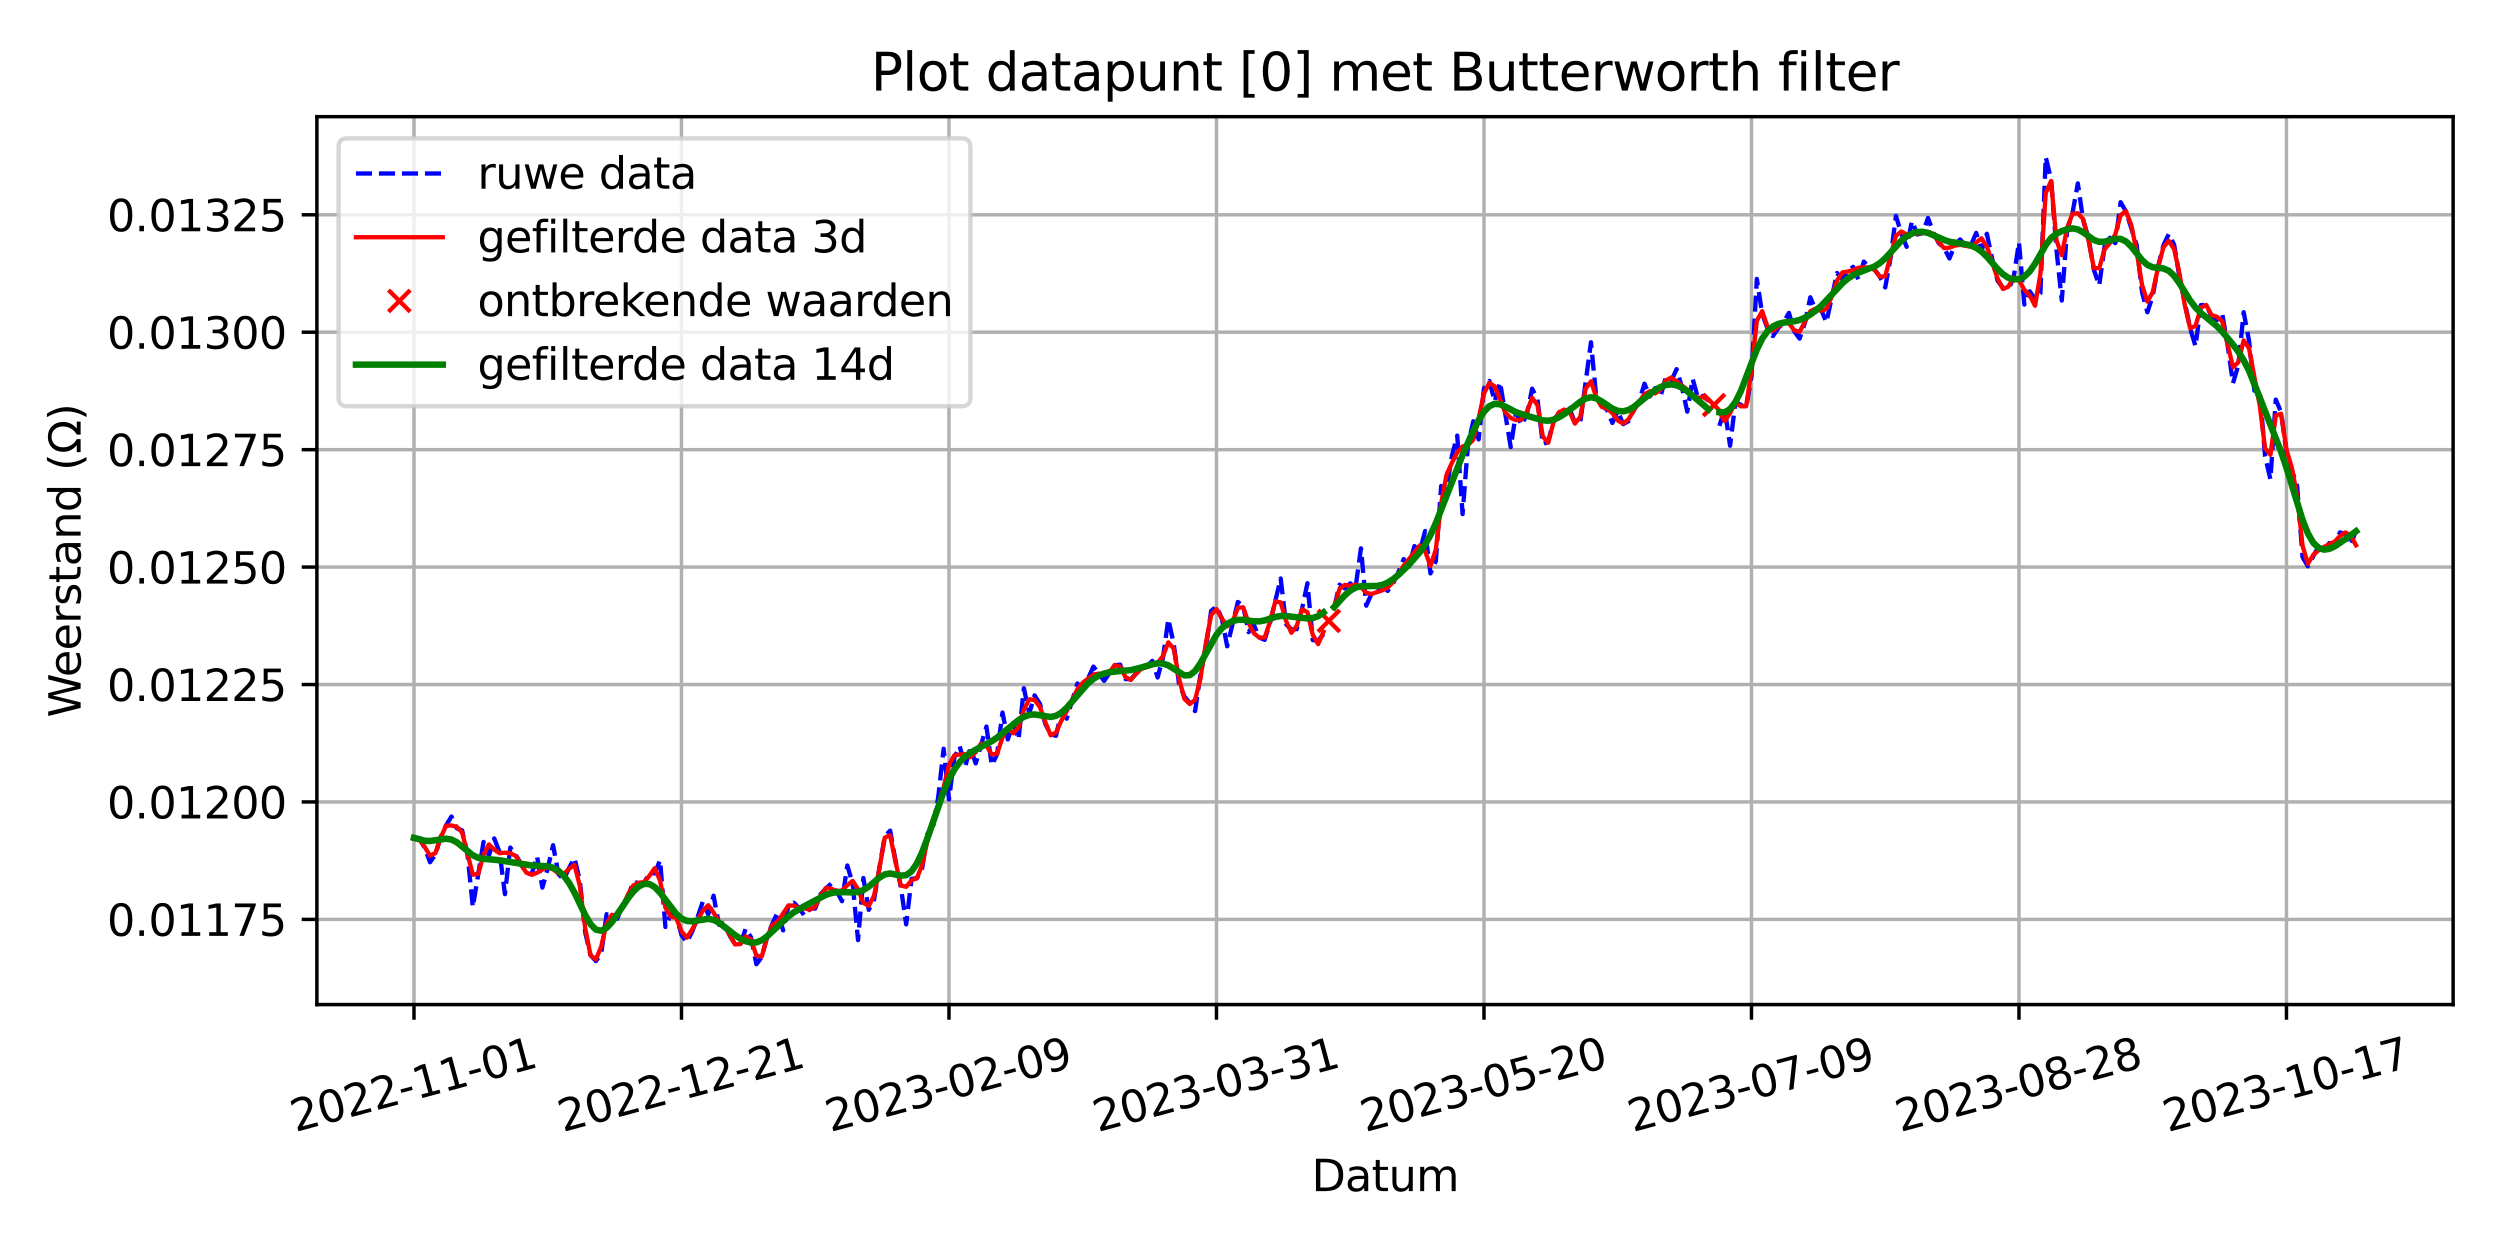<?xml version="1.0" encoding="utf-8" standalone="no"?>
<!DOCTYPE svg PUBLIC "-//W3C//DTD SVG 1.1//EN"
  "http://www.w3.org/Graphics/SVG/1.1/DTD/svg11.dtd">
<svg xmlns:xlink="http://www.w3.org/1999/xlink" width="576pt" height="288pt" viewBox="0 0 576 288" xmlns="http://www.w3.org/2000/svg" version="1.1">
 <defs>
  <style type="text/css">*{stroke-linejoin: round; stroke-linecap: butt}</style>
 </defs>
 <g id="figure_1">
  <g id="patch_1">
   <path d="M 0 288 
L 576 288 
L 576 0 
L 0 0 
z
" style="fill: #ffffff"/>
  </g>
  <g id="axes_1">
   <g id="patch_2">
    <path d="M 73.01 231.452 
L 565.2 231.452 
L 565.2 26.88 
L 73.01 26.88 
z
" style="fill: #ffffff"/>
   </g>
   <g id="matplotlib.axis_1">
    <g id="xtick_1">
     <g id="line2d_1">
      <path d="M 95.382 231.452 
L 95.382 26.88 
" clip-path="url(#p9b61337f31)" style="fill: none; stroke: #b0b0b0; stroke-width: 0.8; stroke-linecap: square"/>
     </g>
     <g id="line2d_2">
      <defs>
       <path id="ma89597be6a" d="M 0 0 
L 0 3.5 
" style="stroke: #000000; stroke-width: 0.8"/>
      </defs>
      <g>
       <use xlink:href="#ma89597be6a" x="95.382" y="231.452" style="stroke: #000000; stroke-width: 0.8"/>
      </g>
     </g>
     <g id="text_1">
      <!-- 2022-11-01 -->
      <g transform="translate(68.029 260.833) rotate(-15) scale(0.1 -0.1)">
       <defs>
        <path id="DejaVuSans-32" d="M 1228 531 
L 3431 531 
L 3431 0 
L 469 0 
L 469 531 
Q 828 903 1448 1529 
Q 2069 2156 2228 2338 
Q 2531 2678 2651 2914 
Q 2772 3150 2772 3378 
Q 2772 3750 2511 3984 
Q 2250 4219 1831 4219 
Q 1534 4219 1204 4116 
Q 875 4013 500 3803 
L 500 4441 
Q 881 4594 1212 4672 
Q 1544 4750 1819 4750 
Q 2544 4750 2975 4387 
Q 3406 4025 3406 3419 
Q 3406 3131 3298 2873 
Q 3191 2616 2906 2266 
Q 2828 2175 2409 1742 
Q 1991 1309 1228 531 
z
" transform="scale(0.016)"/>
        <path id="DejaVuSans-30" d="M 2034 4250 
Q 1547 4250 1301 3770 
Q 1056 3291 1056 2328 
Q 1056 1369 1301 889 
Q 1547 409 2034 409 
Q 2525 409 2770 889 
Q 3016 1369 3016 2328 
Q 3016 3291 2770 3770 
Q 2525 4250 2034 4250 
z
M 2034 4750 
Q 2819 4750 3233 4129 
Q 3647 3509 3647 2328 
Q 3647 1150 3233 529 
Q 2819 -91 2034 -91 
Q 1250 -91 836 529 
Q 422 1150 422 2328 
Q 422 3509 836 4129 
Q 1250 4750 2034 4750 
z
" transform="scale(0.016)"/>
        <path id="DejaVuSans-2d" d="M 313 2009 
L 1997 2009 
L 1997 1497 
L 313 1497 
L 313 2009 
z
" transform="scale(0.016)"/>
        <path id="DejaVuSans-31" d="M 794 531 
L 1825 531 
L 1825 4091 
L 703 3866 
L 703 4441 
L 1819 4666 
L 2450 4666 
L 2450 531 
L 3481 531 
L 3481 0 
L 794 0 
L 794 531 
z
" transform="scale(0.016)"/>
       </defs>
       <use xlink:href="#DejaVuSans-32"/>
       <use xlink:href="#DejaVuSans-30" transform="translate(63.623 0)"/>
       <use xlink:href="#DejaVuSans-32" transform="translate(127.246 0)"/>
       <use xlink:href="#DejaVuSans-32" transform="translate(190.869 0)"/>
       <use xlink:href="#DejaVuSans-2d" transform="translate(254.492 0)"/>
       <use xlink:href="#DejaVuSans-31" transform="translate(290.576 0)"/>
       <use xlink:href="#DejaVuSans-31" transform="translate(354.199 0)"/>
       <use xlink:href="#DejaVuSans-2d" transform="translate(417.822 0)"/>
       <use xlink:href="#DejaVuSans-30" transform="translate(453.906 0)"/>
       <use xlink:href="#DejaVuSans-31" transform="translate(517.529 0)"/>
      </g>
     </g>
    </g>
    <g id="xtick_2">
     <g id="line2d_3">
      <path d="M 157.014 231.452 
L 157.014 26.88 
" clip-path="url(#p9b61337f31)" style="fill: none; stroke: #b0b0b0; stroke-width: 0.8; stroke-linecap: square"/>
     </g>
     <g id="line2d_4">
      <g>
       <use xlink:href="#ma89597be6a" x="157.014" y="231.452" style="stroke: #000000; stroke-width: 0.8"/>
      </g>
     </g>
     <g id="text_2">
      <!-- 2022-12-21 -->
      <g transform="translate(129.66 260.833) rotate(-15) scale(0.1 -0.1)">
       <use xlink:href="#DejaVuSans-32"/>
       <use xlink:href="#DejaVuSans-30" transform="translate(63.623 0)"/>
       <use xlink:href="#DejaVuSans-32" transform="translate(127.246 0)"/>
       <use xlink:href="#DejaVuSans-32" transform="translate(190.869 0)"/>
       <use xlink:href="#DejaVuSans-2d" transform="translate(254.492 0)"/>
       <use xlink:href="#DejaVuSans-31" transform="translate(290.576 0)"/>
       <use xlink:href="#DejaVuSans-32" transform="translate(354.199 0)"/>
       <use xlink:href="#DejaVuSans-2d" transform="translate(417.822 0)"/>
       <use xlink:href="#DejaVuSans-32" transform="translate(453.906 0)"/>
       <use xlink:href="#DejaVuSans-31" transform="translate(517.529 0)"/>
      </g>
     </g>
    </g>
    <g id="xtick_3">
     <g id="line2d_5">
      <path d="M 218.645 231.452 
L 218.645 26.88 
" clip-path="url(#p9b61337f31)" style="fill: none; stroke: #b0b0b0; stroke-width: 0.8; stroke-linecap: square"/>
     </g>
     <g id="line2d_6">
      <g>
       <use xlink:href="#ma89597be6a" x="218.645" y="231.452" style="stroke: #000000; stroke-width: 0.8"/>
      </g>
     </g>
     <g id="text_3">
      <!-- 2023-02-09 -->
      <g transform="translate(191.292 260.833) rotate(-15) scale(0.1 -0.1)">
       <defs>
        <path id="DejaVuSans-33" d="M 2597 2516 
Q 3050 2419 3304 2112 
Q 3559 1806 3559 1356 
Q 3559 666 3084 287 
Q 2609 -91 1734 -91 
Q 1441 -91 1130 -33 
Q 819 25 488 141 
L 488 750 
Q 750 597 1062 519 
Q 1375 441 1716 441 
Q 2309 441 2620 675 
Q 2931 909 2931 1356 
Q 2931 1769 2642 2001 
Q 2353 2234 1838 2234 
L 1294 2234 
L 1294 2753 
L 1863 2753 
Q 2328 2753 2575 2939 
Q 2822 3125 2822 3475 
Q 2822 3834 2567 4026 
Q 2313 4219 1838 4219 
Q 1578 4219 1281 4162 
Q 984 4106 628 3988 
L 628 4550 
Q 988 4650 1302 4700 
Q 1616 4750 1894 4750 
Q 2613 4750 3031 4423 
Q 3450 4097 3450 3541 
Q 3450 3153 3228 2886 
Q 3006 2619 2597 2516 
z
" transform="scale(0.016)"/>
        <path id="DejaVuSans-39" d="M 703 97 
L 703 672 
Q 941 559 1184 500 
Q 1428 441 1663 441 
Q 2288 441 2617 861 
Q 2947 1281 2994 2138 
Q 2813 1869 2534 1725 
Q 2256 1581 1919 1581 
Q 1219 1581 811 2004 
Q 403 2428 403 3163 
Q 403 3881 828 4315 
Q 1253 4750 1959 4750 
Q 2769 4750 3195 4129 
Q 3622 3509 3622 2328 
Q 3622 1225 3098 567 
Q 2575 -91 1691 -91 
Q 1453 -91 1209 -44 
Q 966 3 703 97 
z
M 1959 2075 
Q 2384 2075 2632 2365 
Q 2881 2656 2881 3163 
Q 2881 3666 2632 3958 
Q 2384 4250 1959 4250 
Q 1534 4250 1286 3958 
Q 1038 3666 1038 3163 
Q 1038 2656 1286 2365 
Q 1534 2075 1959 2075 
z
" transform="scale(0.016)"/>
       </defs>
       <use xlink:href="#DejaVuSans-32"/>
       <use xlink:href="#DejaVuSans-30" transform="translate(63.623 0)"/>
       <use xlink:href="#DejaVuSans-32" transform="translate(127.246 0)"/>
       <use xlink:href="#DejaVuSans-33" transform="translate(190.869 0)"/>
       <use xlink:href="#DejaVuSans-2d" transform="translate(254.492 0)"/>
       <use xlink:href="#DejaVuSans-30" transform="translate(290.576 0)"/>
       <use xlink:href="#DejaVuSans-32" transform="translate(354.199 0)"/>
       <use xlink:href="#DejaVuSans-2d" transform="translate(417.822 0)"/>
       <use xlink:href="#DejaVuSans-30" transform="translate(453.906 0)"/>
       <use xlink:href="#DejaVuSans-39" transform="translate(517.529 0)"/>
      </g>
     </g>
    </g>
    <g id="xtick_4">
     <g id="line2d_7">
      <path d="M 280.277 231.452 
L 280.277 26.88 
" clip-path="url(#p9b61337f31)" style="fill: none; stroke: #b0b0b0; stroke-width: 0.8; stroke-linecap: square"/>
     </g>
     <g id="line2d_8">
      <g>
       <use xlink:href="#ma89597be6a" x="280.277" y="231.452" style="stroke: #000000; stroke-width: 0.8"/>
      </g>
     </g>
     <g id="text_4">
      <!-- 2023-03-31 -->
      <g transform="translate(252.924 260.833) rotate(-15) scale(0.1 -0.1)">
       <use xlink:href="#DejaVuSans-32"/>
       <use xlink:href="#DejaVuSans-30" transform="translate(63.623 0)"/>
       <use xlink:href="#DejaVuSans-32" transform="translate(127.246 0)"/>
       <use xlink:href="#DejaVuSans-33" transform="translate(190.869 0)"/>
       <use xlink:href="#DejaVuSans-2d" transform="translate(254.492 0)"/>
       <use xlink:href="#DejaVuSans-30" transform="translate(290.576 0)"/>
       <use xlink:href="#DejaVuSans-33" transform="translate(354.199 0)"/>
       <use xlink:href="#DejaVuSans-2d" transform="translate(417.822 0)"/>
       <use xlink:href="#DejaVuSans-33" transform="translate(453.906 0)"/>
       <use xlink:href="#DejaVuSans-31" transform="translate(517.529 0)"/>
      </g>
     </g>
    </g>
    <g id="xtick_5">
     <g id="line2d_9">
      <path d="M 341.909 231.452 
L 341.909 26.88 
" clip-path="url(#p9b61337f31)" style="fill: none; stroke: #b0b0b0; stroke-width: 0.8; stroke-linecap: square"/>
     </g>
     <g id="line2d_10">
      <g>
       <use xlink:href="#ma89597be6a" x="341.909" y="231.452" style="stroke: #000000; stroke-width: 0.8"/>
      </g>
     </g>
     <g id="text_5">
      <!-- 2023-05-20 -->
      <g transform="translate(314.555 260.833) rotate(-15) scale(0.1 -0.1)">
       <defs>
        <path id="DejaVuSans-35" d="M 691 4666 
L 3169 4666 
L 3169 4134 
L 1269 4134 
L 1269 2991 
Q 1406 3038 1543 3061 
Q 1681 3084 1819 3084 
Q 2600 3084 3056 2656 
Q 3513 2228 3513 1497 
Q 3513 744 3044 326 
Q 2575 -91 1722 -91 
Q 1428 -91 1123 -41 
Q 819 9 494 109 
L 494 744 
Q 775 591 1075 516 
Q 1375 441 1709 441 
Q 2250 441 2565 725 
Q 2881 1009 2881 1497 
Q 2881 1984 2565 2268 
Q 2250 2553 1709 2553 
Q 1456 2553 1204 2497 
Q 953 2441 691 2322 
L 691 4666 
z
" transform="scale(0.016)"/>
       </defs>
       <use xlink:href="#DejaVuSans-32"/>
       <use xlink:href="#DejaVuSans-30" transform="translate(63.623 0)"/>
       <use xlink:href="#DejaVuSans-32" transform="translate(127.246 0)"/>
       <use xlink:href="#DejaVuSans-33" transform="translate(190.869 0)"/>
       <use xlink:href="#DejaVuSans-2d" transform="translate(254.492 0)"/>
       <use xlink:href="#DejaVuSans-30" transform="translate(290.576 0)"/>
       <use xlink:href="#DejaVuSans-35" transform="translate(354.199 0)"/>
       <use xlink:href="#DejaVuSans-2d" transform="translate(417.822 0)"/>
       <use xlink:href="#DejaVuSans-32" transform="translate(453.906 0)"/>
       <use xlink:href="#DejaVuSans-30" transform="translate(517.529 0)"/>
      </g>
     </g>
    </g>
    <g id="xtick_6">
     <g id="line2d_11">
      <path d="M 403.54 231.452 
L 403.54 26.88 
" clip-path="url(#p9b61337f31)" style="fill: none; stroke: #b0b0b0; stroke-width: 0.8; stroke-linecap: square"/>
     </g>
     <g id="line2d_12">
      <g>
       <use xlink:href="#ma89597be6a" x="403.54" y="231.452" style="stroke: #000000; stroke-width: 0.8"/>
      </g>
     </g>
     <g id="text_6">
      <!-- 2023-07-09 -->
      <g transform="translate(376.187 260.833) rotate(-15) scale(0.1 -0.1)">
       <defs>
        <path id="DejaVuSans-37" d="M 525 4666 
L 3525 4666 
L 3525 4397 
L 1831 0 
L 1172 0 
L 2766 4134 
L 525 4134 
L 525 4666 
z
" transform="scale(0.016)"/>
       </defs>
       <use xlink:href="#DejaVuSans-32"/>
       <use xlink:href="#DejaVuSans-30" transform="translate(63.623 0)"/>
       <use xlink:href="#DejaVuSans-32" transform="translate(127.246 0)"/>
       <use xlink:href="#DejaVuSans-33" transform="translate(190.869 0)"/>
       <use xlink:href="#DejaVuSans-2d" transform="translate(254.492 0)"/>
       <use xlink:href="#DejaVuSans-30" transform="translate(290.576 0)"/>
       <use xlink:href="#DejaVuSans-37" transform="translate(354.199 0)"/>
       <use xlink:href="#DejaVuSans-2d" transform="translate(417.822 0)"/>
       <use xlink:href="#DejaVuSans-30" transform="translate(453.906 0)"/>
       <use xlink:href="#DejaVuSans-39" transform="translate(517.529 0)"/>
      </g>
     </g>
    </g>
    <g id="xtick_7">
     <g id="line2d_13">
      <path d="M 465.172 231.452 
L 465.172 26.88 
" clip-path="url(#p9b61337f31)" style="fill: none; stroke: #b0b0b0; stroke-width: 0.8; stroke-linecap: square"/>
     </g>
     <g id="line2d_14">
      <g>
       <use xlink:href="#ma89597be6a" x="465.172" y="231.452" style="stroke: #000000; stroke-width: 0.8"/>
      </g>
     </g>
     <g id="text_7">
      <!-- 2023-08-28 -->
      <g transform="translate(437.818 260.833) rotate(-15) scale(0.1 -0.1)">
       <defs>
        <path id="DejaVuSans-38" d="M 2034 2216 
Q 1584 2216 1326 1975 
Q 1069 1734 1069 1313 
Q 1069 891 1326 650 
Q 1584 409 2034 409 
Q 2484 409 2743 651 
Q 3003 894 3003 1313 
Q 3003 1734 2745 1975 
Q 2488 2216 2034 2216 
z
M 1403 2484 
Q 997 2584 770 2862 
Q 544 3141 544 3541 
Q 544 4100 942 4425 
Q 1341 4750 2034 4750 
Q 2731 4750 3128 4425 
Q 3525 4100 3525 3541 
Q 3525 3141 3298 2862 
Q 3072 2584 2669 2484 
Q 3125 2378 3379 2068 
Q 3634 1759 3634 1313 
Q 3634 634 3220 271 
Q 2806 -91 2034 -91 
Q 1263 -91 848 271 
Q 434 634 434 1313 
Q 434 1759 690 2068 
Q 947 2378 1403 2484 
z
M 1172 3481 
Q 1172 3119 1398 2916 
Q 1625 2713 2034 2713 
Q 2441 2713 2670 2916 
Q 2900 3119 2900 3481 
Q 2900 3844 2670 4047 
Q 2441 4250 2034 4250 
Q 1625 4250 1398 4047 
Q 1172 3844 1172 3481 
z
" transform="scale(0.016)"/>
       </defs>
       <use xlink:href="#DejaVuSans-32"/>
       <use xlink:href="#DejaVuSans-30" transform="translate(63.623 0)"/>
       <use xlink:href="#DejaVuSans-32" transform="translate(127.246 0)"/>
       <use xlink:href="#DejaVuSans-33" transform="translate(190.869 0)"/>
       <use xlink:href="#DejaVuSans-2d" transform="translate(254.492 0)"/>
       <use xlink:href="#DejaVuSans-30" transform="translate(290.576 0)"/>
       <use xlink:href="#DejaVuSans-38" transform="translate(354.199 0)"/>
       <use xlink:href="#DejaVuSans-2d" transform="translate(417.822 0)"/>
       <use xlink:href="#DejaVuSans-32" transform="translate(453.906 0)"/>
       <use xlink:href="#DejaVuSans-38" transform="translate(517.529 0)"/>
      </g>
     </g>
    </g>
    <g id="xtick_8">
     <g id="line2d_15">
      <path d="M 526.804 231.452 
L 526.804 26.88 
" clip-path="url(#p9b61337f31)" style="fill: none; stroke: #b0b0b0; stroke-width: 0.8; stroke-linecap: square"/>
     </g>
     <g id="line2d_16">
      <g>
       <use xlink:href="#ma89597be6a" x="526.804" y="231.452" style="stroke: #000000; stroke-width: 0.8"/>
      </g>
     </g>
     <g id="text_8">
      <!-- 2023-10-17 -->
      <g transform="translate(499.45 260.833) rotate(-15) scale(0.1 -0.1)">
       <use xlink:href="#DejaVuSans-32"/>
       <use xlink:href="#DejaVuSans-30" transform="translate(63.623 0)"/>
       <use xlink:href="#DejaVuSans-32" transform="translate(127.246 0)"/>
       <use xlink:href="#DejaVuSans-33" transform="translate(190.869 0)"/>
       <use xlink:href="#DejaVuSans-2d" transform="translate(254.492 0)"/>
       <use xlink:href="#DejaVuSans-31" transform="translate(290.576 0)"/>
       <use xlink:href="#DejaVuSans-30" transform="translate(354.199 0)"/>
       <use xlink:href="#DejaVuSans-2d" transform="translate(417.822 0)"/>
       <use xlink:href="#DejaVuSans-31" transform="translate(453.906 0)"/>
       <use xlink:href="#DejaVuSans-37" transform="translate(517.529 0)"/>
      </g>
     </g>
    </g>
    <g id="text_9">
     <!-- Datum -->
     <g transform="translate(302.192 274.44) scale(0.1 -0.1)">
      <defs>
       <path id="DejaVuSans-44" d="M 1259 4147 
L 1259 519 
L 2022 519 
Q 2988 519 3436 956 
Q 3884 1394 3884 2338 
Q 3884 3275 3436 3711 
Q 2988 4147 2022 4147 
L 1259 4147 
z
M 628 4666 
L 1925 4666 
Q 3281 4666 3915 4102 
Q 4550 3538 4550 2338 
Q 4550 1131 3912 565 
Q 3275 0 1925 0 
L 628 0 
L 628 4666 
z
" transform="scale(0.016)"/>
       <path id="DejaVuSans-61" d="M 2194 1759 
Q 1497 1759 1228 1600 
Q 959 1441 959 1056 
Q 959 750 1161 570 
Q 1363 391 1709 391 
Q 2188 391 2477 730 
Q 2766 1069 2766 1631 
L 2766 1759 
L 2194 1759 
z
M 3341 1997 
L 3341 0 
L 2766 0 
L 2766 531 
Q 2569 213 2275 61 
Q 1981 -91 1556 -91 
Q 1019 -91 701 211 
Q 384 513 384 1019 
Q 384 1609 779 1909 
Q 1175 2209 1959 2209 
L 2766 2209 
L 2766 2266 
Q 2766 2663 2505 2880 
Q 2244 3097 1772 3097 
Q 1472 3097 1187 3025 
Q 903 2953 641 2809 
L 641 3341 
Q 956 3463 1253 3523 
Q 1550 3584 1831 3584 
Q 2591 3584 2966 3190 
Q 3341 2797 3341 1997 
z
" transform="scale(0.016)"/>
       <path id="DejaVuSans-74" d="M 1172 4494 
L 1172 3500 
L 2356 3500 
L 2356 3053 
L 1172 3053 
L 1172 1153 
Q 1172 725 1289 603 
Q 1406 481 1766 481 
L 2356 481 
L 2356 0 
L 1766 0 
Q 1100 0 847 248 
Q 594 497 594 1153 
L 594 3053 
L 172 3053 
L 172 3500 
L 594 3500 
L 594 4494 
L 1172 4494 
z
" transform="scale(0.016)"/>
       <path id="DejaVuSans-75" d="M 544 1381 
L 544 3500 
L 1119 3500 
L 1119 1403 
Q 1119 906 1312 657 
Q 1506 409 1894 409 
Q 2359 409 2629 706 
Q 2900 1003 2900 1516 
L 2900 3500 
L 3475 3500 
L 3475 0 
L 2900 0 
L 2900 538 
Q 2691 219 2414 64 
Q 2138 -91 1772 -91 
Q 1169 -91 856 284 
Q 544 659 544 1381 
z
M 1991 3584 
L 1991 3584 
z
" transform="scale(0.016)"/>
       <path id="DejaVuSans-6d" d="M 3328 2828 
Q 3544 3216 3844 3400 
Q 4144 3584 4550 3584 
Q 5097 3584 5394 3201 
Q 5691 2819 5691 2113 
L 5691 0 
L 5113 0 
L 5113 2094 
Q 5113 2597 4934 2840 
Q 4756 3084 4391 3084 
Q 3944 3084 3684 2787 
Q 3425 2491 3425 1978 
L 3425 0 
L 2847 0 
L 2847 2094 
Q 2847 2600 2669 2842 
Q 2491 3084 2119 3084 
Q 1678 3084 1418 2786 
Q 1159 2488 1159 1978 
L 1159 0 
L 581 0 
L 581 3500 
L 1159 3500 
L 1159 2956 
Q 1356 3278 1631 3431 
Q 1906 3584 2284 3584 
Q 2666 3584 2933 3390 
Q 3200 3197 3328 2828 
z
" transform="scale(0.016)"/>
      </defs>
      <use xlink:href="#DejaVuSans-44"/>
      <use xlink:href="#DejaVuSans-61" transform="translate(77.002 0)"/>
      <use xlink:href="#DejaVuSans-74" transform="translate(138.281 0)"/>
      <use xlink:href="#DejaVuSans-75" transform="translate(177.49 0)"/>
      <use xlink:href="#DejaVuSans-6d" transform="translate(240.869 0)"/>
     </g>
    </g>
   </g>
   <g id="matplotlib.axis_2">
    <g id="ytick_1">
     <g id="line2d_17">
      <path d="M 73.01 211.827 
L 565.2 211.827 
" clip-path="url(#p9b61337f31)" style="fill: none; stroke: #b0b0b0; stroke-width: 0.8; stroke-linecap: square"/>
     </g>
     <g id="line2d_18">
      <defs>
       <path id="m1b7624d462" d="M 0 0 
L -3.5 0 
" style="stroke: #000000; stroke-width: 0.8"/>
      </defs>
      <g>
       <use xlink:href="#m1b7624d462" x="73.01" y="211.827" style="stroke: #000000; stroke-width: 0.8"/>
      </g>
     </g>
     <g id="text_10">
      <!-- 0.01175 -->
      <g transform="translate(24.657 215.626) scale(0.1 -0.1)">
       <defs>
        <path id="DejaVuSans-2e" d="M 684 794 
L 1344 794 
L 1344 0 
L 684 0 
L 684 794 
z
" transform="scale(0.016)"/>
       </defs>
       <use xlink:href="#DejaVuSans-30"/>
       <use xlink:href="#DejaVuSans-2e" transform="translate(63.623 0)"/>
       <use xlink:href="#DejaVuSans-30" transform="translate(95.41 0)"/>
       <use xlink:href="#DejaVuSans-31" transform="translate(159.033 0)"/>
       <use xlink:href="#DejaVuSans-31" transform="translate(222.656 0)"/>
       <use xlink:href="#DejaVuSans-37" transform="translate(286.279 0)"/>
       <use xlink:href="#DejaVuSans-35" transform="translate(349.902 0)"/>
      </g>
     </g>
    </g>
    <g id="ytick_2">
     <g id="line2d_19">
      <path d="M 73.01 184.77 
L 565.2 184.77 
" clip-path="url(#p9b61337f31)" style="fill: none; stroke: #b0b0b0; stroke-width: 0.8; stroke-linecap: square"/>
     </g>
     <g id="line2d_20">
      <g>
       <use xlink:href="#m1b7624d462" x="73.01" y="184.77" style="stroke: #000000; stroke-width: 0.8"/>
      </g>
     </g>
     <g id="text_11">
      <!-- 0.01200 -->
      <g transform="translate(24.657 188.569) scale(0.1 -0.1)">
       <use xlink:href="#DejaVuSans-30"/>
       <use xlink:href="#DejaVuSans-2e" transform="translate(63.623 0)"/>
       <use xlink:href="#DejaVuSans-30" transform="translate(95.41 0)"/>
       <use xlink:href="#DejaVuSans-31" transform="translate(159.033 0)"/>
       <use xlink:href="#DejaVuSans-32" transform="translate(222.656 0)"/>
       <use xlink:href="#DejaVuSans-30" transform="translate(286.279 0)"/>
       <use xlink:href="#DejaVuSans-30" transform="translate(349.902 0)"/>
      </g>
     </g>
    </g>
    <g id="ytick_3">
     <g id="line2d_21">
      <path d="M 73.01 157.713 
L 565.2 157.713 
" clip-path="url(#p9b61337f31)" style="fill: none; stroke: #b0b0b0; stroke-width: 0.8; stroke-linecap: square"/>
     </g>
     <g id="line2d_22">
      <g>
       <use xlink:href="#m1b7624d462" x="73.01" y="157.713" style="stroke: #000000; stroke-width: 0.8"/>
      </g>
     </g>
     <g id="text_12">
      <!-- 0.01225 -->
      <g transform="translate(24.657 161.512) scale(0.1 -0.1)">
       <use xlink:href="#DejaVuSans-30"/>
       <use xlink:href="#DejaVuSans-2e" transform="translate(63.623 0)"/>
       <use xlink:href="#DejaVuSans-30" transform="translate(95.41 0)"/>
       <use xlink:href="#DejaVuSans-31" transform="translate(159.033 0)"/>
       <use xlink:href="#DejaVuSans-32" transform="translate(222.656 0)"/>
       <use xlink:href="#DejaVuSans-32" transform="translate(286.279 0)"/>
       <use xlink:href="#DejaVuSans-35" transform="translate(349.902 0)"/>
      </g>
     </g>
    </g>
    <g id="ytick_4">
     <g id="line2d_23">
      <path d="M 73.01 130.656 
L 565.2 130.656 
" clip-path="url(#p9b61337f31)" style="fill: none; stroke: #b0b0b0; stroke-width: 0.8; stroke-linecap: square"/>
     </g>
     <g id="line2d_24">
      <g>
       <use xlink:href="#m1b7624d462" x="73.01" y="130.656" style="stroke: #000000; stroke-width: 0.8"/>
      </g>
     </g>
     <g id="text_13">
      <!-- 0.01250 -->
      <g transform="translate(24.657 134.455) scale(0.1 -0.1)">
       <use xlink:href="#DejaVuSans-30"/>
       <use xlink:href="#DejaVuSans-2e" transform="translate(63.623 0)"/>
       <use xlink:href="#DejaVuSans-30" transform="translate(95.41 0)"/>
       <use xlink:href="#DejaVuSans-31" transform="translate(159.033 0)"/>
       <use xlink:href="#DejaVuSans-32" transform="translate(222.656 0)"/>
       <use xlink:href="#DejaVuSans-35" transform="translate(286.279 0)"/>
       <use xlink:href="#DejaVuSans-30" transform="translate(349.902 0)"/>
      </g>
     </g>
    </g>
    <g id="ytick_5">
     <g id="line2d_25">
      <path d="M 73.01 103.599 
L 565.2 103.599 
" clip-path="url(#p9b61337f31)" style="fill: none; stroke: #b0b0b0; stroke-width: 0.8; stroke-linecap: square"/>
     </g>
     <g id="line2d_26">
      <g>
       <use xlink:href="#m1b7624d462" x="73.01" y="103.599" style="stroke: #000000; stroke-width: 0.8"/>
      </g>
     </g>
     <g id="text_14">
      <!-- 0.01275 -->
      <g transform="translate(24.657 107.398) scale(0.1 -0.1)">
       <use xlink:href="#DejaVuSans-30"/>
       <use xlink:href="#DejaVuSans-2e" transform="translate(63.623 0)"/>
       <use xlink:href="#DejaVuSans-30" transform="translate(95.41 0)"/>
       <use xlink:href="#DejaVuSans-31" transform="translate(159.033 0)"/>
       <use xlink:href="#DejaVuSans-32" transform="translate(222.656 0)"/>
       <use xlink:href="#DejaVuSans-37" transform="translate(286.279 0)"/>
       <use xlink:href="#DejaVuSans-35" transform="translate(349.902 0)"/>
      </g>
     </g>
    </g>
    <g id="ytick_6">
     <g id="line2d_27">
      <path d="M 73.01 76.542 
L 565.2 76.542 
" clip-path="url(#p9b61337f31)" style="fill: none; stroke: #b0b0b0; stroke-width: 0.8; stroke-linecap: square"/>
     </g>
     <g id="line2d_28">
      <g>
       <use xlink:href="#m1b7624d462" x="73.01" y="76.542" style="stroke: #000000; stroke-width: 0.8"/>
      </g>
     </g>
     <g id="text_15">
      <!-- 0.01300 -->
      <g transform="translate(24.657 80.341) scale(0.1 -0.1)">
       <use xlink:href="#DejaVuSans-30"/>
       <use xlink:href="#DejaVuSans-2e" transform="translate(63.623 0)"/>
       <use xlink:href="#DejaVuSans-30" transform="translate(95.41 0)"/>
       <use xlink:href="#DejaVuSans-31" transform="translate(159.033 0)"/>
       <use xlink:href="#DejaVuSans-33" transform="translate(222.656 0)"/>
       <use xlink:href="#DejaVuSans-30" transform="translate(286.279 0)"/>
       <use xlink:href="#DejaVuSans-30" transform="translate(349.902 0)"/>
      </g>
     </g>
    </g>
    <g id="ytick_7">
     <g id="line2d_29">
      <path d="M 73.01 49.485 
L 565.2 49.485 
" clip-path="url(#p9b61337f31)" style="fill: none; stroke: #b0b0b0; stroke-width: 0.8; stroke-linecap: square"/>
     </g>
     <g id="line2d_30">
      <g>
       <use xlink:href="#m1b7624d462" x="73.01" y="49.485" style="stroke: #000000; stroke-width: 0.8"/>
      </g>
     </g>
     <g id="text_16">
      <!-- 0.01325 -->
      <g transform="translate(24.657 53.284) scale(0.1 -0.1)">
       <use xlink:href="#DejaVuSans-30"/>
       <use xlink:href="#DejaVuSans-2e" transform="translate(63.623 0)"/>
       <use xlink:href="#DejaVuSans-30" transform="translate(95.41 0)"/>
       <use xlink:href="#DejaVuSans-31" transform="translate(159.033 0)"/>
       <use xlink:href="#DejaVuSans-33" transform="translate(222.656 0)"/>
       <use xlink:href="#DejaVuSans-32" transform="translate(286.279 0)"/>
       <use xlink:href="#DejaVuSans-35" transform="translate(349.902 0)"/>
      </g>
     </g>
    </g>
    <g id="text_17">
     <!-- Weerstand (Ω) -->
     <g transform="translate(18.577 165.308) rotate(-90) scale(0.1 -0.1)">
      <defs>
       <path id="DejaVuSans-57" d="M 213 4666 
L 850 4666 
L 1831 722 
L 2809 4666 
L 3519 4666 
L 4500 722 
L 5478 4666 
L 6119 4666 
L 4947 0 
L 4153 0 
L 3169 4050 
L 2175 0 
L 1381 0 
L 213 4666 
z
" transform="scale(0.016)"/>
       <path id="DejaVuSans-65" d="M 3597 1894 
L 3597 1613 
L 953 1613 
Q 991 1019 1311 708 
Q 1631 397 2203 397 
Q 2534 397 2845 478 
Q 3156 559 3463 722 
L 3463 178 
Q 3153 47 2828 -22 
Q 2503 -91 2169 -91 
Q 1331 -91 842 396 
Q 353 884 353 1716 
Q 353 2575 817 3079 
Q 1281 3584 2069 3584 
Q 2775 3584 3186 3129 
Q 3597 2675 3597 1894 
z
M 3022 2063 
Q 3016 2534 2758 2815 
Q 2500 3097 2075 3097 
Q 1594 3097 1305 2825 
Q 1016 2553 972 2059 
L 3022 2063 
z
" transform="scale(0.016)"/>
       <path id="DejaVuSans-72" d="M 2631 2963 
Q 2534 3019 2420 3045 
Q 2306 3072 2169 3072 
Q 1681 3072 1420 2755 
Q 1159 2438 1159 1844 
L 1159 0 
L 581 0 
L 581 3500 
L 1159 3500 
L 1159 2956 
Q 1341 3275 1631 3429 
Q 1922 3584 2338 3584 
Q 2397 3584 2469 3576 
Q 2541 3569 2628 3553 
L 2631 2963 
z
" transform="scale(0.016)"/>
       <path id="DejaVuSans-73" d="M 2834 3397 
L 2834 2853 
Q 2591 2978 2328 3040 
Q 2066 3103 1784 3103 
Q 1356 3103 1142 2972 
Q 928 2841 928 2578 
Q 928 2378 1081 2264 
Q 1234 2150 1697 2047 
L 1894 2003 
Q 2506 1872 2764 1633 
Q 3022 1394 3022 966 
Q 3022 478 2636 193 
Q 2250 -91 1575 -91 
Q 1294 -91 989 -36 
Q 684 19 347 128 
L 347 722 
Q 666 556 975 473 
Q 1284 391 1588 391 
Q 1994 391 2212 530 
Q 2431 669 2431 922 
Q 2431 1156 2273 1281 
Q 2116 1406 1581 1522 
L 1381 1569 
Q 847 1681 609 1914 
Q 372 2147 372 2553 
Q 372 3047 722 3315 
Q 1072 3584 1716 3584 
Q 2034 3584 2315 3537 
Q 2597 3491 2834 3397 
z
" transform="scale(0.016)"/>
       <path id="DejaVuSans-6e" d="M 3513 2113 
L 3513 0 
L 2938 0 
L 2938 2094 
Q 2938 2591 2744 2837 
Q 2550 3084 2163 3084 
Q 1697 3084 1428 2787 
Q 1159 2491 1159 1978 
L 1159 0 
L 581 0 
L 581 3500 
L 1159 3500 
L 1159 2956 
Q 1366 3272 1645 3428 
Q 1925 3584 2291 3584 
Q 2894 3584 3203 3211 
Q 3513 2838 3513 2113 
z
" transform="scale(0.016)"/>
       <path id="DejaVuSans-64" d="M 2906 2969 
L 2906 4863 
L 3481 4863 
L 3481 0 
L 2906 0 
L 2906 525 
Q 2725 213 2448 61 
Q 2172 -91 1784 -91 
Q 1150 -91 751 415 
Q 353 922 353 1747 
Q 353 2572 751 3078 
Q 1150 3584 1784 3584 
Q 2172 3584 2448 3432 
Q 2725 3281 2906 2969 
z
M 947 1747 
Q 947 1113 1208 752 
Q 1469 391 1925 391 
Q 2381 391 2643 752 
Q 2906 1113 2906 1747 
Q 2906 2381 2643 2742 
Q 2381 3103 1925 3103 
Q 1469 3103 1208 2742 
Q 947 2381 947 1747 
z
" transform="scale(0.016)"/>
       <path id="DejaVuSans-20" transform="scale(0.016)"/>
       <path id="DejaVuSans-28" d="M 1984 4856 
Q 1566 4138 1362 3434 
Q 1159 2731 1159 2009 
Q 1159 1288 1364 580 
Q 1569 -128 1984 -844 
L 1484 -844 
Q 1016 -109 783 600 
Q 550 1309 550 2009 
Q 550 2706 781 3412 
Q 1013 4119 1484 4856 
L 1984 4856 
z
" transform="scale(0.016)"/>
       <path id="DejaVuSans-3a9" d="M 4647 556 
L 4647 0 
L 2772 0 
L 2772 556 
Q 3325 859 3634 1378 
Q 3944 1897 3944 2528 
Q 3944 3278 3531 3731 
Q 3119 4184 2444 4184 
Q 1769 4184 1355 3729 
Q 941 3275 941 2528 
Q 941 1897 1250 1378 
Q 1563 859 2119 556 
L 2119 0 
L 244 0 
L 244 556 
L 1241 556 
Q 747 991 519 1456 
Q 294 1922 294 2497 
Q 294 3491 894 4106 
Q 1491 4722 2444 4722 
Q 3391 4722 3994 4106 
Q 4594 3494 4594 2528 
Q 4594 1922 4372 1459 
Q 4150 997 3647 556 
L 4647 556 
z
" transform="scale(0.016)"/>
       <path id="DejaVuSans-29" d="M 513 4856 
L 1013 4856 
Q 1481 4119 1714 3412 
Q 1947 2706 1947 2009 
Q 1947 1309 1714 600 
Q 1481 -109 1013 -844 
L 513 -844 
Q 928 -128 1133 580 
Q 1338 1288 1338 2009 
Q 1338 2731 1133 3434 
Q 928 4138 513 4856 
z
" transform="scale(0.016)"/>
      </defs>
      <use xlink:href="#DejaVuSans-57"/>
      <use xlink:href="#DejaVuSans-65" transform="translate(93.002 0)"/>
      <use xlink:href="#DejaVuSans-65" transform="translate(154.525 0)"/>
      <use xlink:href="#DejaVuSans-72" transform="translate(216.049 0)"/>
      <use xlink:href="#DejaVuSans-73" transform="translate(257.162 0)"/>
      <use xlink:href="#DejaVuSans-74" transform="translate(309.262 0)"/>
      <use xlink:href="#DejaVuSans-61" transform="translate(348.471 0)"/>
      <use xlink:href="#DejaVuSans-6e" transform="translate(409.75 0)"/>
      <use xlink:href="#DejaVuSans-64" transform="translate(473.129 0)"/>
      <use xlink:href="#DejaVuSans-20" transform="translate(536.605 0)"/>
      <use xlink:href="#DejaVuSans-28" transform="translate(568.393 0)"/>
      <use xlink:href="#DejaVuSans-3a9" transform="translate(607.406 0)"/>
      <use xlink:href="#DejaVuSans-29" transform="translate(683.822 0)"/>
     </g>
    </g>
   </g>
   <g id="line2d_31">
    <path d="M 95.382 193.265 
L 96.615 193.086 
L 97.848 195.314 
L 99.08 198.656 
L 100.313 196.892 
L 101.545 192.802 
L 102.778 190.167 
L 104.011 188.138 
L 105.243 190.83 
L 106.476 191.321 
L 107.709 196.83 
L 108.941 209.003 
L 111.406 193.987 
L 112.639 197.119 
L 113.872 193.172 
L 115.104 196.338 
L 116.337 206.004 
L 117.57 195.283 
L 118.802 196.888 
L 121.268 201.261 
L 122.5 201.378 
L 123.733 197.289 
L 124.965 204.507 
L 126.198 200.059 
L 127.431 194.743 
L 128.663 201.383 
L 129.896 202.643 
L 131.129 199.937 
L 132.361 197.702 
L 133.594 202.921 
L 134.827 214.825 
L 136.059 220.078 
L 137.292 221.428 
L 138.524 219.69 
L 139.757 210.626 
L 140.99 211.31 
L 142.222 211.669 
L 143.455 208.373 
L 144.688 206.649 
L 145.92 203.094 
L 147.153 203.543 
L 148.385 203.49 
L 149.618 201.11 
L 150.851 201.229 
L 152.083 198.173 
L 153.316 213.574 
L 154.549 210.591 
L 155.781 210.82 
L 157.014 215.438 
L 158.247 217.078 
L 159.479 214.642 
L 160.712 211.344 
L 161.944 207.702 
L 163.177 210.694 
L 164.41 206.374 
L 165.642 213.05 
L 166.875 212.537 
L 168.108 215.523 
L 169.34 217.526 
L 170.573 217.606 
L 171.805 213.973 
L 173.038 215.954 
L 174.271 222.153 
L 175.503 220.525 
L 176.736 215.84 
L 177.969 212.782 
L 179.201 210.166 
L 180.434 214.353 
L 181.667 208.657 
L 182.899 207.991 
L 184.132 209.228 
L 185.364 211.04 
L 186.597 209.321 
L 187.83 209.314 
L 189.062 206.042 
L 190.295 204.713 
L 191.528 203.579 
L 192.76 205.314 
L 193.993 207.635 
L 195.225 199.412 
L 196.458 203.639 
L 197.691 216.592 
L 198.923 202.3 
L 200.156 209.634 
L 201.389 207.255 
L 203.854 192.669 
L 205.087 191.383 
L 206.319 198.257 
L 207.552 204.355 
L 208.784 212.973 
L 210.017 202.478 
L 211.25 202.355 
L 212.482 199.954 
L 213.715 192.07 
L 214.948 190.704 
L 216.18 183.573 
L 217.413 172.511 
L 218.645 184.201 
L 219.878 174.529 
L 221.111 171.916 
L 222.343 176.684 
L 223.576 172.373 
L 224.809 175.883 
L 227.274 167.399 
L 228.507 176.321 
L 229.739 173.749 
L 230.972 164.168 
L 232.204 170.358 
L 233.437 166.557 
L 234.67 170.378 
L 235.902 158.558 
L 237.135 164.387 
L 238.368 160.213 
L 239.6 162.171 
L 240.833 166.772 
L 242.065 169.167 
L 243.298 169.521 
L 244.531 164.18 
L 245.763 165.579 
L 248.229 157.475 
L 249.461 158.589 
L 250.694 156.311 
L 251.927 153.587 
L 254.392 156.87 
L 256.857 153.247 
L 258.09 153.138 
L 259.322 156.46 
L 260.555 156.483 
L 261.788 155.143 
L 263.02 154.131 
L 264.253 153.526 
L 265.486 152.265 
L 266.718 156.079 
L 267.951 151.511 
L 269.183 142.63 
L 270.416 148.298 
L 271.649 157.569 
L 272.881 160.447 
L 274.114 161.975 
L 275.347 163.831 
L 276.579 155.438 
L 277.812 149.309 
L 279.044 140.771 
L 280.277 139.711 
L 281.51 142.532 
L 282.742 148.9 
L 285.208 138.697 
L 286.44 139.676 
L 287.673 145.646 
L 288.906 144.006 
L 290.138 146.897 
L 291.371 147.421 
L 292.603 143.578 
L 295.069 133.289 
L 296.301 143.814 
L 297.534 145.007 
L 298.767 144.955 
L 299.999 140.232 
L 301.232 134.377 
L 302.464 147.48 
L 303.697 147.61 
L 304.93 146.102 
M 307.395 140.002 
L 308.628 134.712 
L 309.86 135.571 
L 311.093 134.401 
L 312.326 135.3 
L 313.558 126.337 
L 314.791 139.549 
L 316.023 136.738 
L 317.256 136.441 
L 318.489 135.12 
L 319.721 136.146 
L 320.954 134.442 
L 322.187 131.836 
L 323.419 128.808 
L 324.652 130.476 
L 325.884 125.825 
L 327.117 127.044 
L 328.35 122.346 
L 329.582 132.104 
L 330.815 129.261 
L 332.048 111.968 
L 333.28 112.746 
L 334.513 105.052 
L 335.746 100.369 
L 336.978 118.448 
L 338.211 102.559 
L 339.443 97.054 
L 340.676 101.24 
L 341.909 89.483 
L 343.141 87.756 
L 344.374 92.521 
L 345.607 88.044 
L 348.072 103.008 
L 349.304 94.971 
L 350.537 97.932 
L 351.77 95.571 
L 353.002 89.559 
L 354.235 91.977 
L 355.468 102.325 
L 356.7 101.826 
L 357.933 96.808 
L 359.166 95.271 
L 360.398 94.542 
L 361.631 94.118 
L 362.863 97.39 
L 364.096 97.274 
L 366.561 78.862 
L 367.794 91.625 
L 369.027 93.511 
L 370.259 94.396 
L 371.492 97.445 
L 372.724 94.693 
L 373.957 97.72 
L 375.19 97.05 
L 376.422 94.45 
L 377.655 92.403 
L 378.888 88.412 
L 380.12 91.324 
L 381.353 89.407 
L 382.586 91.313 
L 383.818 86.908 
L 385.051 87.801 
L 386.283 85.05 
L 387.516 89.184 
L 388.749 94.842 
L 389.981 87.286 
L 391.214 91.694 
L 392.447 91.201 
L 393.679 92.391 
M 396.145 98.12 
L 397.377 94.243 
L 398.61 102.694 
L 399.842 92.639 
L 402.308 93.879 
L 403.54 86.712 
L 404.773 64.267 
L 406.006 72.303 
L 407.238 75.706 
L 408.471 77.429 
L 409.703 75.604 
L 410.936 74.251 
L 412.169 72.099 
L 413.401 76.334 
L 414.634 78.026 
L 415.867 74.32 
L 417.099 68.505 
L 418.332 71.499 
L 419.565 71.263 
L 420.797 74.265 
L 423.262 62.904 
L 424.495 64.416 
L 425.728 62.44 
L 426.96 61.475 
L 428.193 64.468 
L 429.426 60.273 
L 430.658 61.695 
L 431.891 62.065 
L 433.123 63.728 
L 434.356 66.229 
L 435.589 59.382 
L 436.821 49.749 
L 438.054 53.788 
L 439.287 56.869 
L 440.519 50.926 
L 441.752 54.024 
L 442.985 53.691 
L 444.217 50.231 
L 445.45 53.616 
L 446.682 55.995 
L 447.915 57.109 
L 449.148 59.548 
L 450.38 56.499 
L 451.613 55.173 
L 452.846 56.632 
L 454.078 56.566 
L 455.311 53.664 
L 456.543 57.797 
L 457.776 53.862 
L 459.009 59.717 
L 460.241 64.684 
L 461.474 66.265 
L 462.707 66.742 
L 463.939 64.006 
L 465.172 55.813 
L 466.405 70.164 
L 467.637 67.12 
L 468.87 68.848 
L 470.102 67.596 
L 471.335 36.179 
L 472.568 41.367 
L 473.8 57.417 
L 475.033 69.243 
L 476.266 52.955 
L 477.498 49.121 
L 478.731 42.254 
L 479.963 50.758 
L 481.196 54.84 
L 482.429 62.172 
L 483.661 65.748 
L 484.894 56.776 
L 486.127 54.792 
L 487.359 56.018 
L 488.592 46.584 
L 489.825 48.737 
L 492.29 56.466 
L 493.522 67.311 
L 494.755 71.939 
L 495.988 68.18 
L 497.22 61.388 
L 498.453 56.515 
L 499.686 53.914 
L 500.918 56.373 
L 502.151 63.813 
L 504.616 75.65 
L 505.849 79.773 
L 507.081 70.294 
L 508.314 70.263 
L 509.547 72.92 
L 510.779 73.734 
L 512.012 72.371 
L 513.245 79.529 
L 514.477 88.28 
L 515.71 84.139 
L 516.942 71.93 
L 518.175 78.455 
L 519.408 90.003 
L 520.64 89.897 
L 521.873 105.099 
L 523.106 110.457 
L 524.338 92.074 
L 525.571 94.977 
L 526.804 104.293 
L 528.036 108.357 
L 529.269 111.979 
L 530.501 128.341 
L 531.734 130.471 
L 534.199 125.909 
L 535.432 126.879 
L 536.665 125.133 
L 537.897 125.314 
L 539.13 122.659 
L 540.362 123.077 
L 541.595 125.627 
L 542.828 122.167 
L 542.828 122.167 
" clip-path="url(#p9b61337f31)" style="fill: none; stroke-dasharray: 3.7,1.6; stroke-dashoffset: 0; stroke: #0000ff"/>
   </g>
   <g id="line2d_32">
    <path d="M 95.382 193.264 
L 96.615 193.424 
L 97.848 195.131 
L 99.08 197.139 
L 100.313 196.552 
L 101.545 192.979 
L 102.778 190.229 
L 104.011 190.184 
L 105.243 190.493 
L 106.476 191.81 
L 108.941 201.528 
L 110.174 201.362 
L 111.406 196.976 
L 112.639 194.562 
L 113.872 195.733 
L 115.104 196.585 
L 116.337 196.454 
L 117.57 196.57 
L 118.802 197.186 
L 121.268 201.062 
L 122.5 201.553 
L 123.733 201.083 
L 124.965 200.321 
L 126.198 199.829 
L 127.431 200.29 
L 128.663 201.223 
L 129.896 201.382 
L 131.129 200.136 
L 132.361 199.285 
L 133.594 204.116 
L 134.827 213.846 
L 136.059 220.087 
L 137.292 221.059 
L 138.524 218.088 
L 139.757 212.748 
L 140.99 210.775 
L 142.222 211.012 
L 143.455 208.987 
L 144.688 206.032 
L 145.92 203.993 
L 147.153 203.379 
L 148.385 203.249 
L 149.618 201.778 
L 150.851 200.037 
L 152.083 202.885 
L 153.316 209.124 
L 154.549 211.198 
L 155.781 211.453 
L 157.014 214.584 
L 158.247 216.034 
L 159.479 214.147 
L 161.944 209.814 
L 163.177 208.563 
L 164.41 210.274 
L 165.642 212.421 
L 166.875 213.373 
L 168.108 215.322 
L 169.34 217.593 
L 170.573 217.511 
L 171.805 215.726 
L 173.038 216.492 
L 174.271 220.171 
L 175.503 220.395 
L 176.736 215.988 
L 177.969 213.044 
L 179.201 212.319 
L 181.667 208.606 
L 182.899 208.669 
L 184.132 209.183 
L 185.364 209.283 
L 186.597 209.58 
L 187.83 208.874 
L 189.062 206.398 
L 190.295 204.578 
L 191.528 204.739 
L 192.76 205.347 
L 193.993 205.167 
L 195.225 203.943 
L 196.458 202.969 
L 197.691 204.897 
L 198.923 208.035 
L 200.156 208.698 
L 201.389 206.359 
L 202.621 200.063 
L 203.854 192.982 
L 205.087 192.451 
L 206.319 198.525 
L 207.552 204.033 
L 208.784 204.313 
L 210.017 202.821 
L 211.25 202.331 
L 212.482 199.196 
L 213.715 193.5 
L 214.948 188.889 
L 216.18 185.679 
L 217.413 181.385 
L 218.645 176.176 
L 219.878 174.031 
L 221.111 173.845 
L 222.343 173.774 
L 223.576 174.45 
L 224.809 173.288 
L 226.041 171.303 
L 227.274 171.8 
L 228.507 173.83 
L 229.739 173.661 
L 230.972 169.89 
L 232.204 167.781 
L 233.437 168.949 
L 234.67 167.631 
L 235.902 163.514 
L 237.135 161.135 
L 238.368 161.255 
L 239.6 162.91 
L 240.833 166.356 
L 242.065 169.405 
L 243.298 168.788 
L 244.531 166.055 
L 245.763 163.888 
L 248.229 158.796 
L 249.461 157.309 
L 251.927 155.404 
L 253.159 155.204 
L 254.392 155.505 
L 255.624 154.848 
L 256.857 153.233 
L 258.09 153.621 
L 259.322 156.027 
L 260.555 156.638 
L 261.788 155.157 
L 263.02 154.059 
L 264.253 153.693 
L 266.718 152.744 
L 267.951 151.128 
L 269.183 148.009 
L 270.416 149.449 
L 271.649 156.321 
L 272.881 161.007 
L 274.114 162.2 
L 275.347 161.254 
L 276.579 156.329 
L 277.812 148.303 
L 279.044 141.701 
L 280.277 140.327 
L 281.51 142.478 
L 282.742 144.28 
L 283.975 143.242 
L 285.208 140.025 
L 286.44 139.933 
L 287.673 143.508 
L 288.906 145.924 
L 290.138 146.893 
L 291.371 146.898 
L 292.603 143.334 
L 293.836 138.568 
L 295.069 138.794 
L 296.301 143.047 
L 297.534 145.783 
L 298.767 144.216 
L 299.999 140.365 
L 301.232 141.054 
L 302.464 146.277 
L 303.697 148.41 
L 304.93 145.544 
M 307.395 140.159 
L 308.628 135.674 
L 309.86 134.746 
L 311.093 135.033 
L 312.326 134.645 
L 313.558 135.285 
L 314.791 136.592 
L 316.023 136.849 
L 318.489 136.009 
L 319.721 135.379 
L 320.954 134.104 
L 323.419 130.334 
L 327.117 125.676 
L 328.35 126.983 
L 329.582 130.384 
L 330.815 126.594 
L 332.048 115.997 
L 333.28 109.379 
L 334.513 106.655 
L 335.746 104.225 
L 336.978 102.865 
L 338.211 102.559 
L 339.443 101.324 
L 340.676 96.402 
L 341.909 90.651 
L 343.141 88.238 
L 344.374 89.018 
L 346.839 95.052 
L 348.072 96.304 
L 349.304 96.812 
L 350.537 96.644 
L 351.77 94.915 
L 353.002 91.649 
L 354.235 93.33 
L 355.468 100.581 
L 356.7 101.991 
L 357.933 97.296 
L 359.166 94.983 
L 360.398 94.368 
L 361.631 94.836 
L 362.863 97.598 
L 364.096 96.06 
L 365.329 89.564 
L 366.561 87.867 
L 367.794 91.505 
L 369.027 93.733 
L 370.259 94.088 
L 371.492 95.183 
L 372.724 96.874 
L 373.957 97.568 
L 375.19 96.647 
L 377.655 92.559 
L 378.888 90.816 
L 380.12 90.161 
L 381.353 90.628 
L 382.586 89.774 
L 383.818 87.658 
L 385.051 86.972 
L 388.749 89.781 
L 389.981 91.077 
L 391.214 91.64 
L 392.447 91.509 
L 393.679 92.204 
M 396.145 94.99 
L 397.377 97.015 
L 398.61 95.151 
L 399.842 92.799 
L 401.075 93.611 
L 402.308 93.616 
L 403.54 85.361 
L 404.773 73.911 
L 406.006 71.691 
L 407.238 75.369 
L 408.471 76.244 
L 410.936 74.308 
L 412.169 74.466 
L 413.401 76.107 
L 414.634 76.441 
L 417.099 71.719 
L 418.332 71.092 
L 419.565 71.633 
L 420.797 71.186 
L 422.03 68.335 
L 423.262 64.632 
L 424.495 62.758 
L 425.728 62.566 
L 426.96 62.246 
L 428.193 61.679 
L 429.426 61.593 
L 430.658 61.649 
L 431.891 62.164 
L 433.123 63.772 
L 434.356 63.625 
L 436.821 54.342 
L 438.054 53.341 
L 439.287 53.995 
L 442.985 53.713 
L 444.217 53.437 
L 445.45 53.914 
L 446.682 55.772 
L 447.915 57.182 
L 449.148 57.061 
L 450.38 56.595 
L 451.613 56.398 
L 454.078 56.849 
L 456.543 54.914 
L 457.776 56.811 
L 460.241 64.173 
L 461.474 66.574 
L 462.707 66.061 
L 463.939 63.926 
L 465.172 64.492 
L 466.405 66.759 
L 467.637 68.086 
L 468.87 70.437 
L 470.102 63.165 
L 471.335 44.471 
L 472.568 41.696 
L 473.8 55.339 
L 475.033 58.781 
L 476.266 52.533 
L 477.498 49.259 
L 478.731 49.115 
L 479.963 50.475 
L 481.196 55.459 
L 482.429 61.768 
L 483.661 61.803 
L 484.894 57.436 
L 486.127 55.988 
L 487.359 54.024 
L 488.592 49.551 
L 489.825 48.649 
L 491.057 51.901 
L 492.29 57.995 
L 493.522 65.644 
L 494.755 69.488 
L 495.988 67.303 
L 497.22 61.656 
L 498.453 56.94 
L 499.686 55.495 
L 500.918 57.392 
L 502.151 63.003 
L 503.384 70.36 
L 504.616 75.63 
L 505.849 75.104 
L 507.081 70.876 
L 508.314 70.274 
L 509.547 72.611 
L 510.779 72.971 
L 512.012 74.041 
L 514.477 84.604 
L 515.71 83.459 
L 516.942 78.429 
L 518.175 80.241 
L 520.64 93.419 
L 521.873 103.283 
L 523.106 104.787 
L 524.338 95.723 
L 525.571 95.332 
L 526.804 103.602 
L 528.036 107.741 
L 529.269 114.275 
L 530.501 125.706 
L 531.734 129.887 
L 532.967 127.857 
L 534.199 126.786 
L 535.432 126.027 
L 537.897 124.792 
L 539.13 123.506 
L 540.362 122.687 
L 541.595 123.342 
L 542.828 125.628 
L 542.828 125.628 
" clip-path="url(#p9b61337f31)" style="fill: none; stroke: #ff0000; stroke-linecap: square"/>
   </g>
   <g id="line2d_33">
    <defs>
     <path id="mb1a4df771e" d="M -2.5 2.5 
L 2.5 -2.5 
M -2.5 -2.5 
L 2.5 2.5 
" style="stroke: #ff0000"/>
    </defs>
    <g clip-path="url(#p9b61337f31)">
     <use xlink:href="#mb1a4df771e" x="306.162" y="143.052" style="fill: #ff0000; stroke: #ff0000"/>
     <use xlink:href="#mb1a4df771e" x="394.912" y="93.317" style="fill: #ff0000; stroke: #ff0000"/>
    </g>
   </g>
   <g id="line2d_34">
    <path d="M 95.382 193.044 
L 97.848 193.704 
L 99.08 193.769 
L 102.778 193.233 
L 104.011 193.43 
L 105.243 194.051 
L 108.941 197.058 
L 110.174 197.627 
L 111.406 197.861 
L 115.104 198.205 
L 122.5 199.402 
L 126.198 199.598 
L 127.431 199.924 
L 128.663 200.619 
L 129.896 201.78 
L 131.129 203.458 
L 132.361 205.654 
L 134.827 210.805 
L 136.059 212.924 
L 137.292 214.187 
L 138.524 214.44 
L 139.757 213.781 
L 140.99 212.458 
L 143.455 208.835 
L 144.688 206.987 
L 145.92 205.397 
L 147.153 204.241 
L 148.385 203.642 
L 149.618 203.679 
L 150.851 204.378 
L 152.083 205.664 
L 155.781 210.531 
L 157.014 211.613 
L 158.247 212.184 
L 159.479 212.27 
L 163.177 211.698 
L 164.41 211.952 
L 165.642 212.565 
L 168.108 214.462 
L 169.34 215.44 
L 170.573 216.265 
L 171.805 216.865 
L 173.038 217.18 
L 174.271 217.127 
L 175.503 216.636 
L 176.736 215.742 
L 181.667 211.111 
L 182.899 210.205 
L 185.364 208.761 
L 190.295 206.164 
L 191.528 205.768 
L 192.76 205.563 
L 195.225 205.572 
L 196.458 205.628 
L 197.691 205.511 
L 198.923 205.068 
L 200.156 204.274 
L 202.621 202.203 
L 203.854 201.469 
L 205.087 201.242 
L 207.552 201.746 
L 208.784 201.638 
L 210.017 200.755 
L 211.25 198.957 
L 212.482 196.307 
L 213.715 193.012 
L 217.413 182.394 
L 218.645 179.566 
L 219.878 177.302 
L 221.111 175.581 
L 222.343 174.329 
L 223.576 173.415 
L 226.041 172.07 
L 228.507 170.766 
L 229.739 169.937 
L 232.204 167.927 
L 234.67 165.924 
L 235.902 165.156 
L 237.135 164.701 
L 238.368 164.605 
L 242.065 165.185 
L 243.298 164.927 
L 244.531 164.211 
L 245.763 163.081 
L 250.694 157.413 
L 251.927 156.402 
L 253.159 155.671 
L 254.392 155.18 
L 255.624 154.868 
L 258.09 154.604 
L 260.555 154.395 
L 263.02 153.785 
L 265.486 153.042 
L 266.718 152.834 
L 267.951 152.881 
L 269.183 153.299 
L 272.881 155.613 
L 274.114 155.554 
L 275.347 154.608 
L 276.579 152.837 
L 280.277 146.238 
L 281.51 144.743 
L 282.742 143.728 
L 283.975 143.101 
L 285.208 142.808 
L 286.44 142.807 
L 288.906 143.155 
L 290.138 143.167 
L 291.371 142.946 
L 293.836 142.145 
L 295.069 141.921 
L 296.301 141.935 
L 301.232 142.48 
L 302.464 142.391 
L 303.697 141.968 
L 304.93 141.1 
M 307.395 139.855 
L 309.86 137.136 
L 311.093 136.082 
L 312.326 135.386 
L 313.558 135.06 
L 317.256 135.009 
L 318.489 134.754 
L 319.721 134.238 
L 320.954 133.46 
L 322.187 132.464 
L 324.652 130.074 
L 327.117 127.231 
L 328.35 125.462 
L 329.582 123.267 
L 330.815 120.546 
L 336.978 104.834 
L 339.443 99.272 
L 340.676 96.827 
L 341.909 94.87 
L 343.141 93.583 
L 344.374 93.04 
L 345.607 93.152 
L 346.839 93.694 
L 349.304 94.98 
L 351.77 95.781 
L 355.468 96.845 
L 356.7 96.936 
L 357.933 96.696 
L 359.166 96.154 
L 360.398 95.397 
L 362.863 93.523 
L 364.096 92.564 
L 365.329 91.816 
L 366.561 91.52 
L 367.794 91.782 
L 369.027 92.478 
L 371.492 94.14 
L 372.724 94.655 
L 373.957 94.775 
L 375.19 94.463 
L 376.422 93.766 
L 378.888 91.765 
L 381.353 89.875 
L 382.586 89.17 
L 383.818 88.707 
L 385.051 88.558 
L 386.283 88.771 
L 387.516 89.325 
L 388.749 90.138 
L 391.214 92.22 
L 393.679 94.319 
M 396.145 94.953 
L 397.377 94.997 
L 398.61 94.25 
L 399.842 92.62 
L 401.075 90.162 
L 403.54 83.704 
L 404.773 80.546 
L 406.006 78.025 
L 407.238 76.289 
L 408.471 75.225 
L 409.703 74.631 
L 410.936 74.33 
L 413.401 74.018 
L 414.634 73.718 
L 415.867 73.196 
L 417.099 72.467 
L 418.332 71.572 
L 419.565 70.513 
L 422.03 67.892 
L 424.495 65.227 
L 425.728 64.189 
L 426.96 63.4 
L 428.193 62.819 
L 431.891 61.388 
L 433.123 60.609 
L 434.356 59.515 
L 438.054 55.475 
L 439.287 54.482 
L 440.519 53.801 
L 441.752 53.446 
L 442.985 53.409 
L 444.217 53.662 
L 446.682 54.729 
L 447.915 55.283 
L 449.148 55.695 
L 451.613 56.092 
L 452.846 56.258 
L 454.078 56.561 
L 455.311 57.108 
L 456.543 57.972 
L 457.776 59.152 
L 460.241 61.968 
L 461.474 63.173 
L 462.707 63.995 
L 463.939 64.371 
L 465.172 64.295 
L 466.405 63.721 
L 467.637 62.548 
L 468.87 60.761 
L 471.335 56.457 
L 472.568 54.848 
L 473.8 53.853 
L 475.033 53.243 
L 476.266 52.816 
L 477.498 52.629 
L 478.731 52.854 
L 479.963 53.531 
L 482.429 55.288 
L 483.661 55.724 
L 484.894 55.686 
L 487.359 55.022 
L 488.592 55.039 
L 489.825 55.635 
L 491.057 56.828 
L 493.522 59.915 
L 494.755 61.03 
L 495.988 61.574 
L 498.453 61.849 
L 499.686 62.382 
L 500.918 63.543 
L 502.151 65.277 
L 504.616 69.251 
L 505.849 70.863 
L 507.081 72.093 
L 510.779 75.153 
L 512.012 76.421 
L 514.477 79.376 
L 515.71 81.026 
L 516.942 82.979 
L 518.175 85.427 
L 520.64 91.593 
L 523.106 97.875 
L 525.571 104.093 
L 526.804 107.75 
L 530.501 119.774 
L 531.734 122.886 
L 532.967 125.038 
L 534.199 126.236 
L 535.432 126.639 
L 536.665 126.456 
L 537.897 125.89 
L 540.362 124.233 
L 542.828 122.408 
L 542.828 122.408 
" clip-path="url(#p9b61337f31)" style="fill: none; stroke: #008000; stroke-width: 1.5; stroke-linecap: square"/>
   </g>
   <g id="patch_3">
    <path d="M 73.01 231.452 
L 73.01 26.88 
" style="fill: none; stroke: #000000; stroke-width: 0.8; stroke-linejoin: miter; stroke-linecap: square"/>
   </g>
   <g id="patch_4">
    <path d="M 565.2 231.452 
L 565.2 26.88 
" style="fill: none; stroke: #000000; stroke-width: 0.8; stroke-linejoin: miter; stroke-linecap: square"/>
   </g>
   <g id="patch_5">
    <path d="M 73.01 231.452 
L 565.2 231.452 
" style="fill: none; stroke: #000000; stroke-width: 0.8; stroke-linejoin: miter; stroke-linecap: square"/>
   </g>
   <g id="patch_6">
    <path d="M 73.01 26.88 
L 565.2 26.88 
" style="fill: none; stroke: #000000; stroke-width: 0.8; stroke-linejoin: miter; stroke-linecap: square"/>
   </g>
   <g id="text_18">
    <!-- Plot datapunt [0] met Butterworth filter -->
    <g transform="translate(200.656 20.88) scale(0.12 -0.12)">
     <defs>
      <path id="DejaVuSans-50" d="M 1259 4147 
L 1259 2394 
L 2053 2394 
Q 2494 2394 2734 2622 
Q 2975 2850 2975 3272 
Q 2975 3691 2734 3919 
Q 2494 4147 2053 4147 
L 1259 4147 
z
M 628 4666 
L 2053 4666 
Q 2838 4666 3239 4311 
Q 3641 3956 3641 3272 
Q 3641 2581 3239 2228 
Q 2838 1875 2053 1875 
L 1259 1875 
L 1259 0 
L 628 0 
L 628 4666 
z
" transform="scale(0.016)"/>
      <path id="DejaVuSans-6c" d="M 603 4863 
L 1178 4863 
L 1178 0 
L 603 0 
L 603 4863 
z
" transform="scale(0.016)"/>
      <path id="DejaVuSans-6f" d="M 1959 3097 
Q 1497 3097 1228 2736 
Q 959 2375 959 1747 
Q 959 1119 1226 758 
Q 1494 397 1959 397 
Q 2419 397 2687 759 
Q 2956 1122 2956 1747 
Q 2956 2369 2687 2733 
Q 2419 3097 1959 3097 
z
M 1959 3584 
Q 2709 3584 3137 3096 
Q 3566 2609 3566 1747 
Q 3566 888 3137 398 
Q 2709 -91 1959 -91 
Q 1206 -91 779 398 
Q 353 888 353 1747 
Q 353 2609 779 3096 
Q 1206 3584 1959 3584 
z
" transform="scale(0.016)"/>
      <path id="DejaVuSans-70" d="M 1159 525 
L 1159 -1331 
L 581 -1331 
L 581 3500 
L 1159 3500 
L 1159 2969 
Q 1341 3281 1617 3432 
Q 1894 3584 2278 3584 
Q 2916 3584 3314 3078 
Q 3713 2572 3713 1747 
Q 3713 922 3314 415 
Q 2916 -91 2278 -91 
Q 1894 -91 1617 61 
Q 1341 213 1159 525 
z
M 3116 1747 
Q 3116 2381 2855 2742 
Q 2594 3103 2138 3103 
Q 1681 3103 1420 2742 
Q 1159 2381 1159 1747 
Q 1159 1113 1420 752 
Q 1681 391 2138 391 
Q 2594 391 2855 752 
Q 3116 1113 3116 1747 
z
" transform="scale(0.016)"/>
      <path id="DejaVuSans-5b" d="M 550 4863 
L 1875 4863 
L 1875 4416 
L 1125 4416 
L 1125 -397 
L 1875 -397 
L 1875 -844 
L 550 -844 
L 550 4863 
z
" transform="scale(0.016)"/>
      <path id="DejaVuSans-5d" d="M 1947 4863 
L 1947 -844 
L 622 -844 
L 622 -397 
L 1369 -397 
L 1369 4416 
L 622 4416 
L 622 4863 
L 1947 4863 
z
" transform="scale(0.016)"/>
      <path id="DejaVuSans-42" d="M 1259 2228 
L 1259 519 
L 2272 519 
Q 2781 519 3026 730 
Q 3272 941 3272 1375 
Q 3272 1813 3026 2020 
Q 2781 2228 2272 2228 
L 1259 2228 
z
M 1259 4147 
L 1259 2741 
L 2194 2741 
Q 2656 2741 2882 2914 
Q 3109 3088 3109 3444 
Q 3109 3797 2882 3972 
Q 2656 4147 2194 4147 
L 1259 4147 
z
M 628 4666 
L 2241 4666 
Q 2963 4666 3353 4366 
Q 3744 4066 3744 3513 
Q 3744 3084 3544 2831 
Q 3344 2578 2956 2516 
Q 3422 2416 3680 2098 
Q 3938 1781 3938 1306 
Q 3938 681 3513 340 
Q 3088 0 2303 0 
L 628 0 
L 628 4666 
z
" transform="scale(0.016)"/>
      <path id="DejaVuSans-77" d="M 269 3500 
L 844 3500 
L 1563 769 
L 2278 3500 
L 2956 3500 
L 3675 769 
L 4391 3500 
L 4966 3500 
L 4050 0 
L 3372 0 
L 2619 2869 
L 1863 0 
L 1184 0 
L 269 3500 
z
" transform="scale(0.016)"/>
      <path id="DejaVuSans-68" d="M 3513 2113 
L 3513 0 
L 2938 0 
L 2938 2094 
Q 2938 2591 2744 2837 
Q 2550 3084 2163 3084 
Q 1697 3084 1428 2787 
Q 1159 2491 1159 1978 
L 1159 0 
L 581 0 
L 581 4863 
L 1159 4863 
L 1159 2956 
Q 1366 3272 1645 3428 
Q 1925 3584 2291 3584 
Q 2894 3584 3203 3211 
Q 3513 2838 3513 2113 
z
" transform="scale(0.016)"/>
      <path id="DejaVuSans-66" d="M 2375 4863 
L 2375 4384 
L 1825 4384 
Q 1516 4384 1395 4259 
Q 1275 4134 1275 3809 
L 1275 3500 
L 2222 3500 
L 2222 3053 
L 1275 3053 
L 1275 0 
L 697 0 
L 697 3053 
L 147 3053 
L 147 3500 
L 697 3500 
L 697 3744 
Q 697 4328 969 4595 
Q 1241 4863 1831 4863 
L 2375 4863 
z
" transform="scale(0.016)"/>
      <path id="DejaVuSans-69" d="M 603 3500 
L 1178 3500 
L 1178 0 
L 603 0 
L 603 3500 
z
M 603 4863 
L 1178 4863 
L 1178 4134 
L 603 4134 
L 603 4863 
z
" transform="scale(0.016)"/>
     </defs>
     <use xlink:href="#DejaVuSans-50"/>
     <use xlink:href="#DejaVuSans-6c" transform="translate(60.303 0)"/>
     <use xlink:href="#DejaVuSans-6f" transform="translate(88.086 0)"/>
     <use xlink:href="#DejaVuSans-74" transform="translate(149.268 0)"/>
     <use xlink:href="#DejaVuSans-20" transform="translate(188.477 0)"/>
     <use xlink:href="#DejaVuSans-64" transform="translate(220.264 0)"/>
     <use xlink:href="#DejaVuSans-61" transform="translate(283.74 0)"/>
     <use xlink:href="#DejaVuSans-74" transform="translate(345.02 0)"/>
     <use xlink:href="#DejaVuSans-61" transform="translate(384.229 0)"/>
     <use xlink:href="#DejaVuSans-70" transform="translate(445.508 0)"/>
     <use xlink:href="#DejaVuSans-75" transform="translate(508.984 0)"/>
     <use xlink:href="#DejaVuSans-6e" transform="translate(572.363 0)"/>
     <use xlink:href="#DejaVuSans-74" transform="translate(635.742 0)"/>
     <use xlink:href="#DejaVuSans-20" transform="translate(674.951 0)"/>
     <use xlink:href="#DejaVuSans-5b" transform="translate(706.738 0)"/>
     <use xlink:href="#DejaVuSans-30" transform="translate(745.752 0)"/>
     <use xlink:href="#DejaVuSans-5d" transform="translate(809.375 0)"/>
     <use xlink:href="#DejaVuSans-20" transform="translate(848.389 0)"/>
     <use xlink:href="#DejaVuSans-6d" transform="translate(880.176 0)"/>
     <use xlink:href="#DejaVuSans-65" transform="translate(977.588 0)"/>
     <use xlink:href="#DejaVuSans-74" transform="translate(1039.111 0)"/>
     <use xlink:href="#DejaVuSans-20" transform="translate(1078.32 0)"/>
     <use xlink:href="#DejaVuSans-42" transform="translate(1110.107 0)"/>
     <use xlink:href="#DejaVuSans-75" transform="translate(1178.711 0)"/>
     <use xlink:href="#DejaVuSans-74" transform="translate(1242.09 0)"/>
     <use xlink:href="#DejaVuSans-74" transform="translate(1281.299 0)"/>
     <use xlink:href="#DejaVuSans-65" transform="translate(1320.508 0)"/>
     <use xlink:href="#DejaVuSans-72" transform="translate(1382.031 0)"/>
     <use xlink:href="#DejaVuSans-77" transform="translate(1423.145 0)"/>
     <use xlink:href="#DejaVuSans-6f" transform="translate(1504.932 0)"/>
     <use xlink:href="#DejaVuSans-72" transform="translate(1566.113 0)"/>
     <use xlink:href="#DejaVuSans-74" transform="translate(1607.227 0)"/>
     <use xlink:href="#DejaVuSans-68" transform="translate(1646.436 0)"/>
     <use xlink:href="#DejaVuSans-20" transform="translate(1709.814 0)"/>
     <use xlink:href="#DejaVuSans-66" transform="translate(1741.602 0)"/>
     <use xlink:href="#DejaVuSans-69" transform="translate(1776.807 0)"/>
     <use xlink:href="#DejaVuSans-6c" transform="translate(1804.59 0)"/>
     <use xlink:href="#DejaVuSans-74" transform="translate(1832.373 0)"/>
     <use xlink:href="#DejaVuSans-65" transform="translate(1871.582 0)"/>
     <use xlink:href="#DejaVuSans-72" transform="translate(1933.105 0)"/>
    </g>
   </g>
   <g id="legend_1">
    <g id="patch_7">
     <path d="M 80.01 93.593 
L 221.582 93.593 
Q 223.582 93.593 223.582 91.593 
L 223.582 33.88 
Q 223.582 31.88 221.582 31.88 
L 80.01 31.88 
Q 78.01 31.88 78.01 33.88 
L 78.01 91.593 
Q 78.01 93.593 80.01 93.593 
z
" style="fill: #ffffff; opacity: 0.8; stroke: #cccccc; stroke-linejoin: miter"/>
    </g>
    <g id="line2d_35">
     <path d="M 82.01 39.978 
L 92.01 39.978 
L 102.01 39.978 
" style="fill: none; stroke-dasharray: 3.7,1.6; stroke-dashoffset: 0; stroke: #0000ff"/>
    </g>
    <g id="text_19">
     <!-- ruwe data -->
     <g transform="translate(110.01 43.478) scale(0.1 -0.1)">
      <use xlink:href="#DejaVuSans-72"/>
      <use xlink:href="#DejaVuSans-75" transform="translate(41.113 0)"/>
      <use xlink:href="#DejaVuSans-77" transform="translate(104.492 0)"/>
      <use xlink:href="#DejaVuSans-65" transform="translate(186.279 0)"/>
      <use xlink:href="#DejaVuSans-20" transform="translate(247.803 0)"/>
      <use xlink:href="#DejaVuSans-64" transform="translate(279.59 0)"/>
      <use xlink:href="#DejaVuSans-61" transform="translate(343.066 0)"/>
      <use xlink:href="#DejaVuSans-74" transform="translate(404.346 0)"/>
      <use xlink:href="#DejaVuSans-61" transform="translate(443.555 0)"/>
     </g>
    </g>
    <g id="line2d_36">
     <path d="M 82.01 54.657 
L 92.01 54.657 
L 102.01 54.657 
" style="fill: none; stroke: #ff0000; stroke-linecap: square"/>
    </g>
    <g id="text_20">
     <!-- gefilterde data 3d -->
     <g transform="translate(110.01 58.157) scale(0.1 -0.1)">
      <defs>
       <path id="DejaVuSans-67" d="M 2906 1791 
Q 2906 2416 2648 2759 
Q 2391 3103 1925 3103 
Q 1463 3103 1205 2759 
Q 947 2416 947 1791 
Q 947 1169 1205 825 
Q 1463 481 1925 481 
Q 2391 481 2648 825 
Q 2906 1169 2906 1791 
z
M 3481 434 
Q 3481 -459 3084 -895 
Q 2688 -1331 1869 -1331 
Q 1566 -1331 1297 -1286 
Q 1028 -1241 775 -1147 
L 775 -588 
Q 1028 -725 1275 -790 
Q 1522 -856 1778 -856 
Q 2344 -856 2625 -561 
Q 2906 -266 2906 331 
L 2906 616 
Q 2728 306 2450 153 
Q 2172 0 1784 0 
Q 1141 0 747 490 
Q 353 981 353 1791 
Q 353 2603 747 3093 
Q 1141 3584 1784 3584 
Q 2172 3584 2450 3431 
Q 2728 3278 2906 2969 
L 2906 3500 
L 3481 3500 
L 3481 434 
z
" transform="scale(0.016)"/>
      </defs>
      <use xlink:href="#DejaVuSans-67"/>
      <use xlink:href="#DejaVuSans-65" transform="translate(63.477 0)"/>
      <use xlink:href="#DejaVuSans-66" transform="translate(125 0)"/>
      <use xlink:href="#DejaVuSans-69" transform="translate(160.205 0)"/>
      <use xlink:href="#DejaVuSans-6c" transform="translate(187.988 0)"/>
      <use xlink:href="#DejaVuSans-74" transform="translate(215.771 0)"/>
      <use xlink:href="#DejaVuSans-65" transform="translate(254.98 0)"/>
      <use xlink:href="#DejaVuSans-72" transform="translate(316.504 0)"/>
      <use xlink:href="#DejaVuSans-64" transform="translate(355.867 0)"/>
      <use xlink:href="#DejaVuSans-65" transform="translate(419.344 0)"/>
      <use xlink:href="#DejaVuSans-20" transform="translate(480.867 0)"/>
      <use xlink:href="#DejaVuSans-64" transform="translate(512.654 0)"/>
      <use xlink:href="#DejaVuSans-61" transform="translate(576.131 0)"/>
      <use xlink:href="#DejaVuSans-74" transform="translate(637.41 0)"/>
      <use xlink:href="#DejaVuSans-61" transform="translate(676.619 0)"/>
      <use xlink:href="#DejaVuSans-20" transform="translate(737.898 0)"/>
      <use xlink:href="#DejaVuSans-33" transform="translate(769.686 0)"/>
      <use xlink:href="#DejaVuSans-64" transform="translate(833.309 0)"/>
     </g>
    </g>
    <g id="line2d_37">
     <g>
      <use xlink:href="#mb1a4df771e" x="92.01" y="69.335" style="fill: #ff0000; stroke: #ff0000"/>
     </g>
    </g>
    <g id="text_21">
     <!-- ontbrekende waarden -->
     <g transform="translate(110.01 72.835) scale(0.1 -0.1)">
      <defs>
       <path id="DejaVuSans-62" d="M 3116 1747 
Q 3116 2381 2855 2742 
Q 2594 3103 2138 3103 
Q 1681 3103 1420 2742 
Q 1159 2381 1159 1747 
Q 1159 1113 1420 752 
Q 1681 391 2138 391 
Q 2594 391 2855 752 
Q 3116 1113 3116 1747 
z
M 1159 2969 
Q 1341 3281 1617 3432 
Q 1894 3584 2278 3584 
Q 2916 3584 3314 3078 
Q 3713 2572 3713 1747 
Q 3713 922 3314 415 
Q 2916 -91 2278 -91 
Q 1894 -91 1617 61 
Q 1341 213 1159 525 
L 1159 0 
L 581 0 
L 581 4863 
L 1159 4863 
L 1159 2969 
z
" transform="scale(0.016)"/>
       <path id="DejaVuSans-6b" d="M 581 4863 
L 1159 4863 
L 1159 1991 
L 2875 3500 
L 3609 3500 
L 1753 1863 
L 3688 0 
L 2938 0 
L 1159 1709 
L 1159 0 
L 581 0 
L 581 4863 
z
" transform="scale(0.016)"/>
      </defs>
      <use xlink:href="#DejaVuSans-6f"/>
      <use xlink:href="#DejaVuSans-6e" transform="translate(61.182 0)"/>
      <use xlink:href="#DejaVuSans-74" transform="translate(124.561 0)"/>
      <use xlink:href="#DejaVuSans-62" transform="translate(163.77 0)"/>
      <use xlink:href="#DejaVuSans-72" transform="translate(227.246 0)"/>
      <use xlink:href="#DejaVuSans-65" transform="translate(266.109 0)"/>
      <use xlink:href="#DejaVuSans-6b" transform="translate(327.633 0)"/>
      <use xlink:href="#DejaVuSans-65" transform="translate(381.918 0)"/>
      <use xlink:href="#DejaVuSans-6e" transform="translate(443.441 0)"/>
      <use xlink:href="#DejaVuSans-64" transform="translate(506.82 0)"/>
      <use xlink:href="#DejaVuSans-65" transform="translate(570.297 0)"/>
      <use xlink:href="#DejaVuSans-20" transform="translate(631.82 0)"/>
      <use xlink:href="#DejaVuSans-77" transform="translate(663.607 0)"/>
      <use xlink:href="#DejaVuSans-61" transform="translate(745.395 0)"/>
      <use xlink:href="#DejaVuSans-61" transform="translate(806.674 0)"/>
      <use xlink:href="#DejaVuSans-72" transform="translate(867.953 0)"/>
      <use xlink:href="#DejaVuSans-64" transform="translate(907.316 0)"/>
      <use xlink:href="#DejaVuSans-65" transform="translate(970.793 0)"/>
      <use xlink:href="#DejaVuSans-6e" transform="translate(1032.316 0)"/>
     </g>
    </g>
    <g id="line2d_38">
     <path d="M 82.01 84.013 
L 92.01 84.013 
L 102.01 84.013 
" style="fill: none; stroke: #008000; stroke-width: 1.5; stroke-linecap: square"/>
    </g>
    <g id="text_22">
     <!-- gefilterde data 14d -->
     <g transform="translate(110.01 87.513) scale(0.1 -0.1)">
      <defs>
       <path id="DejaVuSans-34" d="M 2419 4116 
L 825 1625 
L 2419 1625 
L 2419 4116 
z
M 2253 4666 
L 3047 4666 
L 3047 1625 
L 3713 1625 
L 3713 1100 
L 3047 1100 
L 3047 0 
L 2419 0 
L 2419 1100 
L 313 1100 
L 313 1709 
L 2253 4666 
z
" transform="scale(0.016)"/>
      </defs>
      <use xlink:href="#DejaVuSans-67"/>
      <use xlink:href="#DejaVuSans-65" transform="translate(63.477 0)"/>
      <use xlink:href="#DejaVuSans-66" transform="translate(125 0)"/>
      <use xlink:href="#DejaVuSans-69" transform="translate(160.205 0)"/>
      <use xlink:href="#DejaVuSans-6c" transform="translate(187.988 0)"/>
      <use xlink:href="#DejaVuSans-74" transform="translate(215.771 0)"/>
      <use xlink:href="#DejaVuSans-65" transform="translate(254.98 0)"/>
      <use xlink:href="#DejaVuSans-72" transform="translate(316.504 0)"/>
      <use xlink:href="#DejaVuSans-64" transform="translate(355.867 0)"/>
      <use xlink:href="#DejaVuSans-65" transform="translate(419.344 0)"/>
      <use xlink:href="#DejaVuSans-20" transform="translate(480.867 0)"/>
      <use xlink:href="#DejaVuSans-64" transform="translate(512.654 0)"/>
      <use xlink:href="#DejaVuSans-61" transform="translate(576.131 0)"/>
      <use xlink:href="#DejaVuSans-74" transform="translate(637.41 0)"/>
      <use xlink:href="#DejaVuSans-61" transform="translate(676.619 0)"/>
      <use xlink:href="#DejaVuSans-20" transform="translate(737.898 0)"/>
      <use xlink:href="#DejaVuSans-31" transform="translate(769.686 0)"/>
      <use xlink:href="#DejaVuSans-34" transform="translate(833.309 0)"/>
      <use xlink:href="#DejaVuSans-64" transform="translate(896.932 0)"/>
     </g>
    </g>
   </g>
  </g>
 </g>
 <defs>
  <clipPath id="p9b61337f31">
   <rect x="73.01" y="26.88" width="492.19" height="204.572"/>
  </clipPath>
 </defs>
</svg>
